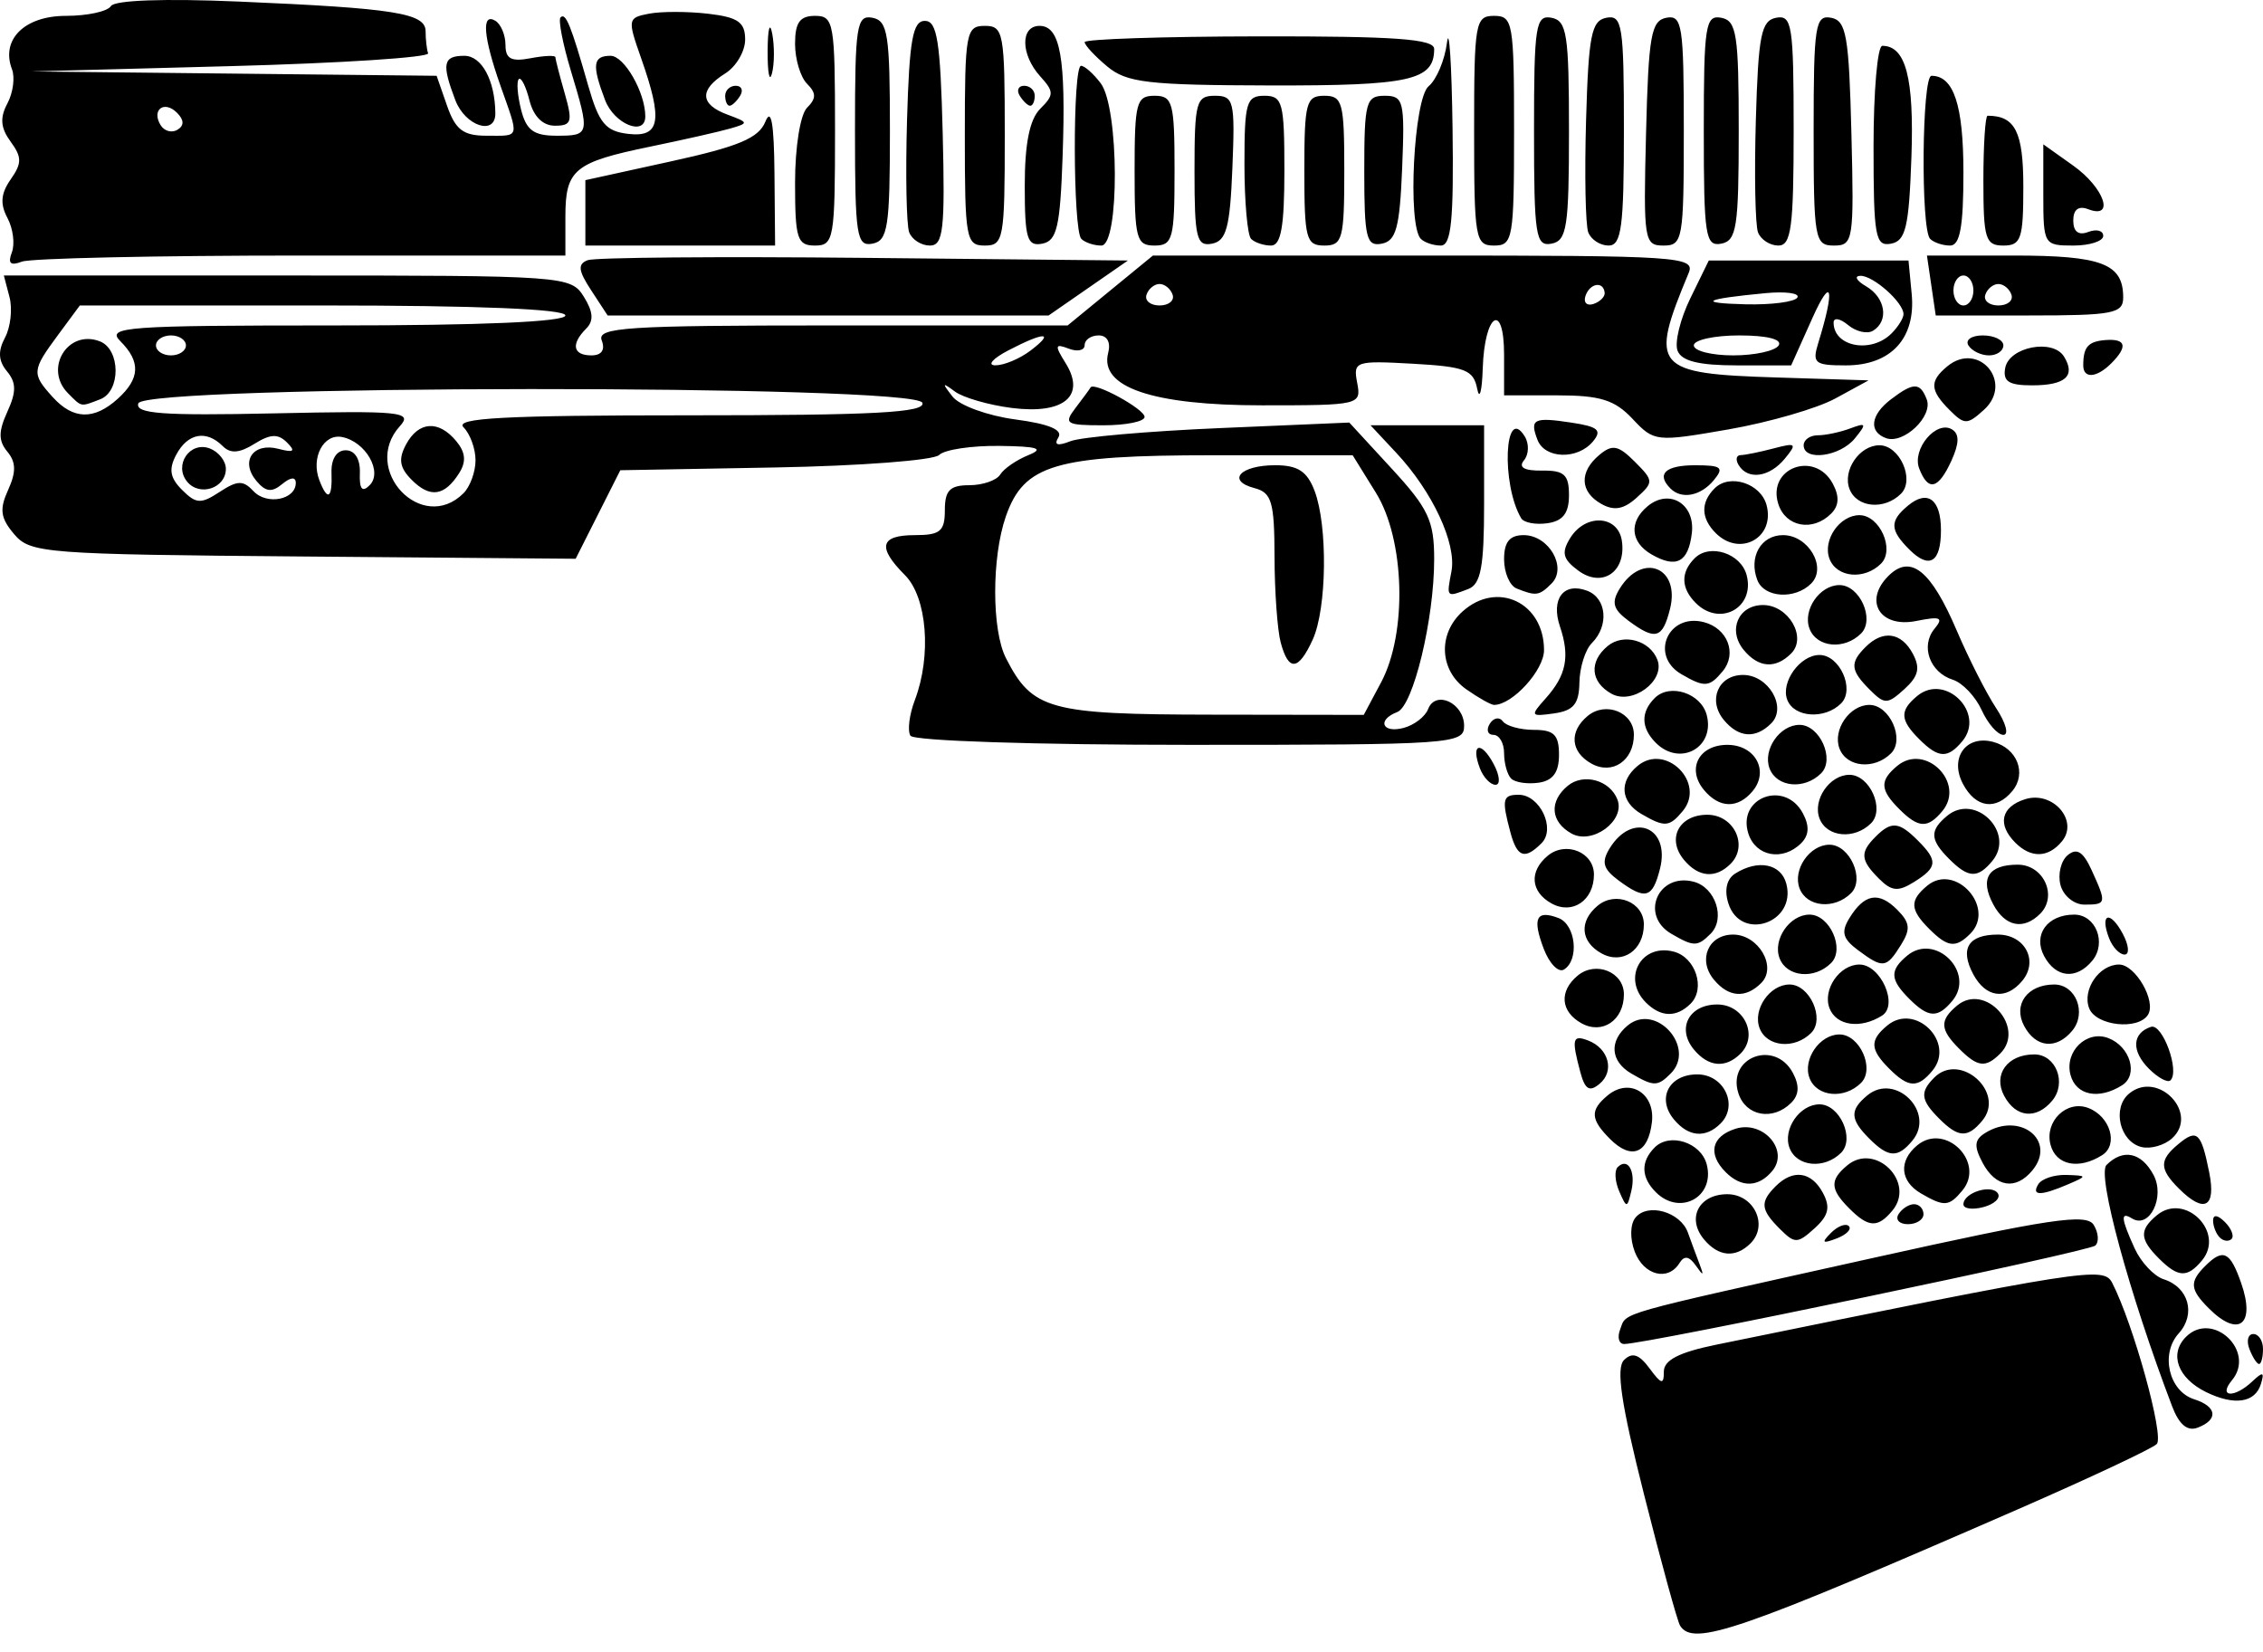 <svg width="100" height="73" viewBox="0 0 100 73"  xmlns="http://www.w3.org/2000/svg">
<path d="M74.241 71.835C74.121 71.641 73.404 69.03 72.647 66.033C71.634 62.019 71.402 60.455 71.766 60.097C72.126 59.742 72.43 59.841 72.892 60.467C73.416 61.178 73.524 61.202 73.524 60.609C73.524 60.101 74.194 59.757 75.841 59.42C92.243 56.068 92.96 55.956 93.337 56.69C94.275 58.517 95.646 63.478 95.305 63.811C95.096 64.015 92.344 65.308 89.189 66.685C76.818 72.083 74.82 72.772 74.241 71.835ZM95.983 62.14C94.083 57.146 92.658 51.905 93.084 51.479C93.817 50.746 94.626 50.917 95.161 51.917C95.684 52.895 94.984 54.319 94.213 53.843C93.693 53.522 93.72 53.83 94.33 55.169C94.61 55.782 95.187 56.395 95.614 56.53C96.716 56.88 97.046 58.069 96.277 58.919C95.453 59.828 95.839 61.477 96.959 61.832C97.967 62.152 98.041 62.731 97.118 63.085C96.659 63.261 96.294 62.956 95.983 62.14ZM97.488 61.516C96.232 60.902 95.84 59.831 96.596 59.075C97.773 57.898 99.695 59.707 98.63 60.99C98.001 61.748 98.733 61.792 99.526 61.045C99.998 60.6 100.071 60.621 99.908 61.155C99.654 61.989 98.736 62.126 97.488 61.516ZM99.399 59.611C99.259 59.247 99.338 58.949 99.573 58.949C99.808 58.949 100 59.247 100 59.611C100 59.975 99.922 60.273 99.827 60.273C99.731 60.273 99.539 59.975 99.399 59.611ZM71.593 58.745C71.893 57.963 71.215 58.155 82.719 55.598C90.586 53.849 92.197 53.608 92.519 54.127C92.73 54.469 92.762 54.88 92.59 55.04C92.305 55.305 72.755 59.39 71.771 59.39C71.537 59.39 71.457 59.1 71.593 58.745ZM97.605 57.814C96.772 56.982 96.743 56.646 97.441 55.948C98.24 55.149 98.547 55.295 99.038 56.705C99.678 58.542 98.919 59.129 97.605 57.814ZM72.237 55.308C72.02 54.736 72.033 54.101 72.267 53.809C72.807 53.137 74.258 53.548 74.587 54.467C74.731 54.869 74.963 55.496 75.102 55.86C75.305 56.388 75.271 56.401 74.936 55.923C74.643 55.505 74.426 55.471 74.215 55.813C73.708 56.632 72.635 56.358 72.237 55.308ZM95.398 55.608C94.547 54.756 94.528 54.35 95.311 53.7C96.553 52.669 98.337 54.453 97.306 55.695C96.656 56.478 96.25 56.459 95.398 55.608ZM75.294 54.762C74.521 53.831 75.071 52.771 76.327 52.771C77.508 52.771 78.157 54.139 77.356 54.94C76.693 55.603 75.937 55.538 75.294 54.762ZM78.651 54.305C77.797 53.452 77.765 53.119 78.466 52.418C79.233 51.651 80.047 51.767 80.554 52.715C80.892 53.347 80.804 53.717 80.181 54.281C79.429 54.961 79.309 54.963 78.651 54.305ZM80.908 54.481C81.207 54.18 81.563 54.044 81.699 54.18C81.835 54.316 81.59 54.563 81.155 54.728C80.526 54.968 80.475 54.917 80.908 54.481ZM98.088 54.683C97.926 54.522 97.794 54.184 97.794 53.933C97.794 53.657 97.999 53.683 98.316 53.999C98.603 54.286 98.735 54.624 98.61 54.749C98.485 54.875 98.25 54.845 98.088 54.683ZM81.719 53.401C80.867 52.55 80.849 52.143 81.631 51.494C82.874 50.462 84.658 52.246 83.627 53.489C82.977 54.272 82.57 54.253 81.719 53.401ZM83.894 53.654C84.044 53.411 84.353 53.212 84.582 53.212C84.81 53.212 84.997 53.411 84.997 53.654C84.997 53.896 84.687 54.095 84.309 54.095C83.93 54.095 83.744 53.896 83.894 53.654ZM86.762 53.218C86.762 52.7 88.019 52.306 88.287 52.74C88.414 52.945 88.122 53.215 87.639 53.342C87.157 53.468 86.762 53.412 86.762 53.218ZM71.552 52.642C71.363 52.207 71.332 51.727 71.484 51.575C71.932 51.127 72.293 51.757 72.087 52.626C71.904 53.397 71.88 53.398 71.552 52.642ZM73.171 52.683C72.513 52.025 72.495 51.328 73.12 50.704C73.787 50.037 75.165 50.485 75.418 51.451C75.795 52.892 74.235 53.747 73.171 52.683ZM84.886 52.736C83.96 52.196 83.89 51.3 84.72 50.611C85.963 49.58 87.747 51.364 86.716 52.606C86.124 53.32 85.914 53.334 84.886 52.736ZM96.281 52.519C95.414 51.652 95.41 51.262 96.26 50.556C97.088 49.868 97.268 50.034 97.624 51.81C97.934 53.36 97.402 53.64 96.281 52.519ZM90.071 52.33C90.221 52.087 90.779 51.903 91.311 51.919C92.243 51.95 92.246 51.964 91.395 52.33C90.181 52.852 89.749 52.852 90.071 52.33ZM76.26 51.8C75.452 50.992 75.626 50.216 76.689 49.879C77.911 49.491 79.077 50.826 78.316 51.742C77.711 52.471 76.953 52.493 76.26 51.8ZM87.614 51.391C87.223 50.659 87.243 50.369 87.709 50.074C89.254 49.096 90.906 50.397 89.804 51.724C89.075 52.602 88.191 52.468 87.614 51.391ZM79.079 50.729C78.764 49.908 79.524 48.8 80.402 48.8C81.297 48.8 81.976 50.32 81.358 50.938C80.621 51.675 79.399 51.563 79.079 50.729ZM90.61 50.581C90.34 49.55 91.327 48.594 92.282 48.961C93.253 49.333 93.62 50.584 92.894 51.044C91.86 51.699 90.848 51.493 90.61 50.581ZM71.148 50.332C70.277 49.461 70.254 49.058 71.041 48.405C72.003 47.606 73.15 48.304 72.996 49.594C72.831 50.98 72.091 51.275 71.148 50.332ZM82.601 50.313C81.75 49.461 81.731 49.054 82.514 48.405C83.757 47.373 85.54 49.157 84.509 50.4C83.859 51.183 83.453 51.164 82.601 50.313ZM94.64 50.688C93.671 50.461 93.317 48.961 94.083 48.325C95.356 47.269 97.203 49.197 95.979 50.304C95.642 50.609 95.04 50.781 94.64 50.688ZM73.97 49.467C73.197 48.536 73.747 47.476 75.003 47.476C76.184 47.476 76.833 48.844 76.032 49.645C75.369 50.308 74.614 50.243 73.97 49.467ZM85.69 49.43C84.872 48.611 84.83 48.26 85.475 47.615C86.621 46.47 88.632 48.272 87.598 49.517C86.948 50.3 86.542 50.282 85.69 49.43ZM76.816 48.303C76.311 46.712 78.43 45.924 79.224 47.408C79.524 47.969 79.502 48.382 79.151 48.732C78.34 49.543 77.139 49.323 76.816 48.303ZM88.563 48.426C88.058 47.483 88.704 46.593 89.892 46.593C90.851 46.593 91.34 47.849 90.687 48.635C89.986 49.48 89.079 49.391 88.563 48.426ZM69.833 47.375C69.439 45.903 69.486 45.713 70.18 45.979C71.092 46.329 71.356 47.336 70.683 47.894C70.237 48.265 70.039 48.145 69.833 47.375ZM79.962 47.641C79.647 46.819 80.407 45.711 81.285 45.711C82.18 45.711 82.859 47.231 82.24 47.849C81.504 48.586 80.282 48.474 79.962 47.641ZM91.492 47.492C91.223 46.462 92.21 45.505 93.165 45.872C94.135 46.245 94.503 47.495 93.776 47.955C92.742 48.61 91.731 48.405 91.492 47.492ZM72.09 47.441C71.163 46.901 71.093 46.005 71.924 45.316C73.169 44.282 74.971 46.294 73.826 47.439C73.247 48.017 73.08 48.017 72.09 47.441ZM83.484 47.224C82.632 46.372 82.614 45.966 83.397 45.316C84.639 44.285 86.423 46.069 85.392 47.311C84.742 48.094 84.335 48.075 83.484 47.224ZM94.958 47.225C94.176 46.443 94.214 45.654 95.047 45.376C95.555 45.207 96.331 47.321 95.913 47.738C95.792 47.86 95.362 47.629 94.958 47.225ZM74.852 46.378C74.08 45.447 74.63 44.387 75.885 44.387C77.067 44.387 77.716 45.755 76.915 46.556C76.252 47.219 75.496 47.154 74.852 46.378ZM86.573 46.341C85.721 45.489 85.703 45.083 86.485 44.433C87.731 43.4 89.533 45.411 88.388 46.556C87.742 47.201 87.391 47.16 86.573 46.341ZM77.755 45.434C77.44 44.613 78.2 43.504 79.078 43.504C79.973 43.504 80.653 45.025 80.034 45.643C79.297 46.38 78.075 46.267 77.755 45.434ZM89.446 45.337C88.941 44.394 89.586 43.504 90.774 43.504C91.733 43.504 92.222 44.76 91.57 45.546C90.868 46.391 89.962 46.302 89.446 45.337ZM69.879 45.214C68.957 44.698 68.888 43.798 69.717 43.11C70.516 42.447 71.759 42.952 71.759 43.939C71.759 45.085 70.805 45.732 69.879 45.214ZM80.844 44.552C80.529 43.73 81.289 42.622 82.167 42.622C83.107 42.622 83.901 44.413 83.167 44.878C82.215 45.481 81.143 45.33 80.844 44.552ZM92.317 44.552C92.002 43.73 92.762 42.622 93.64 42.622C94.359 42.622 95.291 44.236 94.92 44.837C94.487 45.537 92.617 45.332 92.317 44.552ZM72.73 44.299C71.665 43.234 72.52 41.675 73.962 42.052C74.928 42.304 75.376 43.682 74.708 44.35C74.084 44.974 73.387 44.956 72.73 44.299ZM84.367 44.135C83.515 43.283 83.496 42.877 84.279 42.227C85.522 41.196 87.305 42.98 86.274 44.222C85.625 45.005 85.218 44.986 84.367 44.135ZM75.735 43.289C75.01 42.416 75.486 41.298 76.583 41.298C77.708 41.298 78.539 42.726 77.828 43.437C77.136 44.129 76.388 44.076 75.735 43.289ZM87.198 43.054C86.591 41.919 86.975 41.298 88.285 41.298C89.48 41.298 90.094 42.459 89.363 43.34C88.644 44.206 87.752 44.088 87.198 43.054ZM68.216 41.925C67.701 40.573 67.886 40.19 68.871 40.568C69.632 40.86 69.796 42.42 69.11 42.843C68.867 42.993 68.465 42.58 68.216 41.925ZM78.638 42.345C78.323 41.524 79.083 40.416 79.961 40.416C80.856 40.416 81.535 41.936 80.916 42.554C80.18 43.291 78.958 43.179 78.638 42.345ZM90.328 42.248C89.824 41.305 90.469 40.416 91.657 40.416C92.616 40.416 93.105 41.671 92.452 42.457C91.751 43.302 90.844 43.213 90.328 42.248ZM70.761 42.125C69.839 41.609 69.77 40.709 70.6 40.021C71.398 39.358 72.641 39.863 72.641 40.85C72.641 41.996 71.687 42.643 70.761 42.125ZM82.103 41.986C81.43 41.486 81.347 41.184 81.719 40.578C82.383 39.494 83.016 39.38 83.833 40.197C84.406 40.771 84.437 41.059 83.998 41.761C83.355 42.791 83.21 42.808 82.103 41.986ZM93.197 41.456C92.777 40.36 93.24 40.21 93.802 41.26C94.073 41.767 94.11 42.181 93.885 42.181C93.66 42.181 93.35 41.854 93.197 41.456ZM73.855 41.263C72.452 40.446 73.267 38.55 74.844 38.963C75.81 39.216 76.258 40.594 75.591 41.261C75.012 41.84 74.845 41.84 73.855 41.263ZM85.249 41.046C84.397 40.194 84.379 39.788 85.162 39.138C86.407 38.105 88.209 40.116 87.064 41.261C86.419 41.906 86.068 41.865 85.249 41.046ZM76.375 39.919C76.188 39.331 76.3 38.84 76.676 38.602C77.686 37.962 78.705 38.166 78.937 39.054C79.39 40.788 76.915 41.623 76.375 39.919ZM88.081 39.965C87.474 38.831 87.858 38.209 89.163 38.209C90.306 38.209 90.938 39.593 90.153 40.378C89.419 41.112 88.608 40.95 88.081 39.965ZM68.555 39.919C67.633 39.403 67.564 38.503 68.393 37.814C69.192 37.152 70.435 37.657 70.435 38.644C70.435 39.79 69.481 40.437 68.555 39.919ZM79.521 39.256C79.206 38.435 79.965 37.327 80.843 37.327C81.738 37.327 82.418 38.847 81.799 39.465C81.063 40.202 79.84 40.09 79.521 39.256ZM91.051 39.108C90.926 38.632 91.071 38.037 91.371 37.788C91.772 37.455 92.055 37.633 92.429 38.454C93.097 39.919 93.085 39.974 92.109 39.974C91.651 39.974 91.176 39.584 91.051 39.108ZM71.512 38.897C70.84 38.397 70.757 38.095 71.128 37.489C72.128 35.858 73.818 36.536 73.355 38.383C73.024 39.7 72.711 39.787 71.512 38.897ZM83.033 38.83C82.21 38.008 82.183 37.67 82.879 36.974C83.577 36.276 83.912 36.305 84.745 37.138C85.645 38.038 85.619 38.325 84.577 38.976C83.877 39.413 83.589 39.386 83.033 38.83ZM74.411 37.994C73.638 37.063 74.189 36.003 75.444 36.003C76.625 36.003 77.274 37.371 76.473 38.172C75.811 38.835 75.055 38.77 74.411 37.994ZM86.132 37.957C85.28 37.105 85.261 36.699 86.044 36.049C87.287 35.018 89.071 36.802 88.039 38.044C87.39 38.827 86.983 38.809 86.132 37.957ZM66.742 36.775C66.352 35.319 66.396 35.12 67.11 35.12C68.048 35.12 68.757 36.622 68.12 37.259C67.374 38.005 67.04 37.888 66.742 36.775ZM77.257 36.83C76.752 35.239 78.871 34.451 79.665 35.935C79.966 36.496 79.943 36.909 79.593 37.259C78.781 38.07 77.581 37.85 77.257 36.83ZM89.056 37.238C88.249 36.431 88.422 35.654 89.486 35.317C90.708 34.929 91.874 36.264 91.113 37.18C90.508 37.91 89.749 37.931 89.056 37.238ZM69.442 36.832C68.516 36.314 68.445 35.415 69.276 34.725C69.972 34.148 71.144 34.472 71.474 35.334C71.831 36.264 70.362 37.347 69.442 36.832ZM80.403 36.168C80.088 35.346 80.848 34.238 81.726 34.238C82.621 34.238 83.3 35.758 82.682 36.377C81.945 37.113 80.723 37.001 80.403 36.168ZM72.531 35.968C71.605 35.428 71.535 34.532 72.365 33.843C73.607 32.812 75.391 34.596 74.36 35.838C73.768 36.551 73.559 36.566 72.531 35.968ZM83.925 35.751C83.074 34.899 83.055 34.493 83.838 33.843C85.08 32.812 86.864 34.596 85.833 35.838C85.183 36.621 84.777 36.602 83.925 35.751ZM75.294 34.905C74.52 33.973 75.072 32.914 76.331 32.914C77.56 32.914 78.189 34.063 77.449 34.956C76.794 35.744 75.974 35.725 75.294 34.905ZM86.747 34.651C86.132 33.502 86.865 32.467 88.071 32.782C89.137 33.061 89.572 34.172 88.922 34.956C88.199 35.827 87.309 35.702 86.747 34.651ZM65.397 33.954C64.977 32.858 65.44 32.709 66.002 33.759C66.273 34.265 66.31 34.679 66.085 34.679C65.86 34.679 65.55 34.353 65.397 33.954ZM66.776 34.404C66.604 34.231 66.464 33.727 66.464 33.282C66.464 32.837 66.253 32.473 65.996 32.473C65.739 32.473 65.665 32.253 65.831 31.984C65.997 31.716 66.257 31.666 66.408 31.874C66.56 32.082 67.181 32.252 67.787 32.252C68.67 32.252 68.891 32.473 68.891 33.355C68.891 34.13 68.622 34.497 67.99 34.587C67.495 34.658 66.948 34.576 66.776 34.404ZM78.197 33.961C77.882 33.14 78.641 32.031 79.519 32.031C80.414 32.031 81.094 33.552 80.475 34.17C79.739 34.907 78.517 34.795 78.197 33.961ZM70.32 33.741C69.398 33.225 69.329 32.325 70.158 31.637C70.957 30.974 72.2 31.479 72.2 32.466C72.2 33.612 71.246 34.259 70.32 33.741ZM81.286 33.079C80.971 32.258 81.73 31.149 82.608 31.149C83.503 31.149 84.183 32.669 83.564 33.288C82.828 34.024 81.605 33.912 81.286 33.079ZM73.171 32.826C72.513 32.168 72.495 31.471 73.12 30.847C73.787 30.18 75.165 30.628 75.418 31.594C75.795 33.035 74.235 33.89 73.171 32.826ZM84.808 32.662C83.956 31.81 83.938 31.404 84.72 30.754C85.963 29.723 87.747 31.507 86.716 32.749C86.066 33.532 85.659 33.513 84.808 32.662ZM40.231 32.51C40.093 32.287 40.181 31.579 40.426 30.937C41.172 28.974 40.967 26.392 39.987 25.412C38.754 24.178 38.886 23.647 40.429 23.647C41.547 23.647 41.752 23.476 41.752 22.544C41.752 21.669 41.975 21.441 42.83 21.441C43.422 21.441 44.038 21.229 44.199 20.969C44.359 20.709 44.917 20.325 45.438 20.114C46.165 19.821 45.867 19.725 44.157 19.704C42.932 19.689 41.736 19.869 41.5 20.105C41.264 20.341 37.997 20.59 34.241 20.657L27.411 20.779L26.425 22.735L25.438 24.691L13.407 24.591C1.966 24.496 1.34 24.448 0.625 23.604C0.02 22.891 -0.032 22.508 0.358 21.651C0.719 20.86 0.71 20.423 0.325 19.959C-0.073 19.479 -0.073 19.068 0.325 18.194C0.727 17.313 0.723 16.908 0.308 16.408C-0.073 15.949 -0.098 15.516 0.22 14.921C0.467 14.46 0.557 13.653 0.42 13.128L0.17 12.174H12.692C24.968 12.174 25.225 12.193 25.797 13.109C26.215 13.779 26.246 14.178 25.903 14.521C25.217 15.207 25.315 15.704 26.135 15.704C26.584 15.704 26.751 15.462 26.59 15.043C26.368 14.466 27.675 14.381 36.757 14.381H47.178L49.062 12.836L50.947 11.292H62.945C74.199 11.292 74.922 11.34 74.62 12.064C72.869 16.262 73.08 16.511 78.529 16.681L82.57 16.808L81.103 17.608C80.295 18.049 78.167 18.664 76.374 18.976C73.172 19.533 73.094 19.524 72.138 18.506C71.352 17.67 70.71 17.47 68.814 17.47H66.464V15.678C66.464 13.295 65.6 13.848 65.521 16.282C65.488 17.299 65.377 17.702 65.275 17.177C65.112 16.345 64.745 16.202 62.435 16.073C59.889 15.931 59.79 15.965 59.973 16.918C60.16 17.894 60.088 17.911 55.77 17.911C50.926 17.911 48.573 17.11 48.969 15.596C49.091 15.129 48.925 14.822 48.551 14.822C48.209 14.822 47.93 15.014 47.93 15.249C47.93 15.485 47.613 15.555 47.225 15.406C46.614 15.172 46.596 15.258 47.088 16.046C47.995 17.498 47.011 18.319 44.714 18.028C43.692 17.898 42.558 17.57 42.194 17.3C41.631 16.881 41.616 16.915 42.091 17.524C42.399 17.919 43.645 18.372 44.864 18.534C46.346 18.731 46.977 18.993 46.77 19.327C46.559 19.669 46.728 19.721 47.306 19.495C47.771 19.313 50.732 19.053 53.887 18.918L59.624 18.672L61.499 20.709C63.119 22.468 63.375 23.012 63.375 24.707C63.375 27.363 62.45 31.193 61.744 31.464C60.836 31.812 61.074 32.415 62.02 32.167C62.489 32.045 62.978 31.669 63.107 31.334C63.436 30.476 64.698 31.067 64.698 32.079C64.698 32.878 64.176 32.914 52.59 32.914C45.733 32.914 40.372 32.739 40.231 32.51ZM61.028 30.156C62.195 27.969 62.082 23.841 60.799 21.772L59.773 20.117H53.609C46.63 20.117 45.247 20.525 44.448 22.817C43.818 24.623 43.82 27.847 44.452 29.082C45.621 31.369 46.354 31.57 53.545 31.58L60.263 31.59L61.028 30.156ZM56.593 28.391C56.446 27.845 56.324 26.139 56.32 24.599C56.315 22.179 56.196 21.769 55.437 21.57C54.183 21.242 54.801 20.558 56.351 20.558C57.35 20.558 57.762 20.826 58.09 21.69C58.678 23.236 58.633 26.891 58.009 28.26C57.377 29.647 56.94 29.687 56.593 28.391ZM11.203 21.705C11.791 22.334 13.07 22.084 13.07 21.34C13.07 21.062 12.841 21.082 12.467 21.392C12.009 21.773 11.734 21.737 11.325 21.245C10.607 20.379 11.185 19.542 12.301 19.833C12.985 20.012 13.075 19.946 12.681 19.552C12.288 19.158 11.947 19.173 11.242 19.613C10.579 20.027 10.183 20.055 9.841 19.712C9.117 18.988 8.299 19.138 7.791 20.087C7.446 20.732 7.507 21.11 8.046 21.649C8.666 22.269 8.878 22.281 9.705 21.738C10.495 21.221 10.746 21.215 11.203 21.705ZM8.274 21.29C7.662 20.553 8.393 19.48 9.275 19.818C9.663 19.968 9.981 20.372 9.981 20.718C9.981 21.571 8.828 21.957 8.274 21.29ZM20.483 21.794C20.775 21.503 21.013 20.848 21.013 20.338C21.013 19.828 20.775 19.173 20.483 18.882C20.072 18.47 22.286 18.352 30.449 18.352C38.648 18.352 40.903 18.232 40.76 17.8C40.484 16.975 6.387 16.998 6.112 17.824C5.959 18.283 7.174 18.373 12.113 18.266C17.732 18.144 18.247 18.196 17.673 18.828C15.929 20.752 18.652 23.625 20.483 21.794ZM18.197 21.209C17.657 20.669 17.595 20.291 17.94 19.645C18.494 18.612 19.38 18.551 20.161 19.492C20.571 19.986 20.61 20.399 20.294 20.9C19.647 21.926 19.007 22.02 18.197 21.209ZM14.649 20.889C14.628 20.285 14.874 19.897 15.276 19.897C15.682 19.897 15.924 20.286 15.902 20.904C15.876 21.614 16.003 21.773 16.333 21.443C16.923 20.853 16.162 19.518 15.117 19.312C14.296 19.151 13.73 20.224 14.112 21.22C14.476 22.169 14.69 22.037 14.649 20.889ZM5.203 17.622C6.192 16.726 6.225 15.983 5.316 15.074C4.686 14.444 5.548 14.381 14.804 14.381C21.297 14.381 24.984 14.221 24.984 13.939C24.984 13.657 21.114 13.498 14.256 13.498H3.528L2.563 14.804C1.405 16.37 1.392 16.512 2.327 17.545C3.234 18.547 4.154 18.571 5.203 17.622ZM3.009 17.381C1.923 16.295 2.992 14.538 4.409 15.082C5.33 15.435 5.344 17.292 4.429 17.643C3.541 17.984 3.628 18 3.009 17.381ZM45.529 15.498C46.644 14.655 46.161 14.647 44.561 15.481C43.866 15.844 43.606 16.142 43.985 16.143C44.363 16.145 45.058 15.854 45.529 15.498ZM8.216 15.263C8.216 15.021 7.918 14.822 7.554 14.822C7.19 14.822 6.892 15.021 6.892 15.263C6.892 15.506 7.19 15.704 7.554 15.704C7.918 15.704 8.216 15.506 8.216 15.263ZM51.817 13.024C51.73 12.763 51.47 12.549 51.24 12.549C51.009 12.549 50.749 12.763 50.663 13.024C50.575 13.285 50.835 13.498 51.24 13.498C51.644 13.498 51.904 13.285 51.817 13.024ZM70.909 12.935C70.855 12.408 70.249 12.51 70.06 13.079C69.963 13.37 70.122 13.529 70.413 13.432C70.704 13.335 70.927 13.111 70.909 12.935ZM76.176 31.816C75.451 30.942 75.927 29.825 77.025 29.825C78.149 29.825 78.98 31.253 78.269 31.964C77.577 32.656 76.829 32.603 76.176 31.816ZM87.568 31.378C87.294 30.776 86.721 30.173 86.294 30.037C85.274 29.714 84.854 28.544 85.484 27.784C85.897 27.286 85.753 27.225 84.673 27.441C83.079 27.76 82.338 26.559 83.445 25.452C84.425 24.471 85.327 25.192 86.471 27.873C86.995 29.101 87.776 30.638 88.206 31.289C88.636 31.94 88.781 32.473 88.528 32.473C88.274 32.473 87.842 31.98 87.568 31.378ZM68.3 30.863C69.216 29.84 69.381 29.009 68.933 27.685C68.52 26.463 69.098 25.707 70.141 26.107C71 26.437 71.107 27.653 70.344 28.415C70.052 28.708 69.804 29.492 69.793 30.158C69.777 31.108 69.535 31.403 68.671 31.525C67.627 31.672 67.608 31.637 68.3 30.863ZM78.977 30.923C78.678 30.145 79.543 28.943 80.402 28.943C81.297 28.943 81.976 30.463 81.358 31.081C80.637 31.802 79.279 31.712 78.977 30.923ZM64.797 30.462C63.607 29.629 63.526 28.018 64.623 27.025C66.153 25.641 68.229 26.622 68.229 28.728C68.229 29.617 66.832 31.149 66.022 31.149C65.888 31.149 65.336 30.84 64.797 30.462ZM71.207 30.654C70.281 30.136 70.21 29.237 71.041 28.548C71.737 27.97 72.909 28.295 73.239 29.156C73.596 30.086 72.127 31.17 71.207 30.654ZM82.622 30.476C81.769 29.623 81.736 29.291 82.438 28.59C83.204 27.823 84.018 27.939 84.526 28.887C84.864 29.519 84.776 29.888 84.153 30.452C83.401 31.133 83.281 31.135 82.622 30.476ZM74.296 29.79C72.887 28.969 73.71 27.078 75.296 27.493C76.343 27.767 76.77 28.883 76.125 29.66C75.533 30.374 75.324 30.388 74.296 29.79ZM77.059 28.728C76.333 27.854 76.809 26.736 77.907 26.736C79.032 26.736 79.862 28.164 79.151 28.875C78.46 29.567 77.712 29.514 77.059 28.728ZM79.962 27.784C79.647 26.962 80.407 25.854 81.285 25.854C82.18 25.854 82.859 27.374 82.24 27.992C81.504 28.729 80.282 28.617 79.962 27.784ZM71.953 27.424C71.281 26.924 71.198 26.622 71.57 26.016C72.569 24.385 74.259 25.063 73.796 26.91C73.465 28.227 73.152 28.314 71.953 27.424ZM74.936 26.648C74.278 25.991 74.26 25.294 74.885 24.669C75.552 24.002 76.93 24.45 77.183 25.416C77.56 26.857 76 27.712 74.936 26.648ZM64.138 25.248C64.373 24.022 63.302 21.722 61.697 20.007L60.562 18.793H63.072H65.581V22.276C65.581 25.045 65.438 25.814 64.883 26.027C63.907 26.402 63.916 26.411 64.138 25.248ZM67.015 26.003C66.712 25.88 66.464 25.3 66.464 24.714C66.464 23.948 66.708 23.647 67.331 23.647C68.444 23.647 69.268 25.079 68.561 25.786C68.017 26.33 67.875 26.35 67.015 26.003ZM77.655 25.633C77.263 24.612 77.814 23.647 78.79 23.647C79.914 23.647 80.745 25.075 80.034 25.786C79.315 26.505 77.956 26.418 77.655 25.633ZM69.737 25.21C69.06 24.708 68.989 24.422 69.38 23.784C70.057 22.679 71.505 22.757 71.67 23.907C71.865 25.275 70.796 25.997 69.737 25.21ZM80.844 24.695C80.529 23.873 81.289 22.765 82.167 22.765C83.062 22.765 83.741 24.285 83.123 24.904C82.386 25.64 81.164 25.528 80.844 24.695ZM72.972 24.494C72.046 23.955 71.976 23.059 72.806 22.37C73.768 21.571 74.915 22.269 74.761 23.559C74.607 24.852 74.07 25.132 72.972 24.494ZM84.371 24.282C83.506 23.417 83.495 23.021 84.316 22.34C85.179 21.623 85.769 22.064 85.769 23.427C85.769 24.855 85.257 25.168 84.371 24.282ZM75.819 23.559C75.161 22.902 75.143 22.205 75.767 21.58C76.435 20.913 77.813 21.361 78.065 22.327C78.442 23.768 76.883 24.623 75.819 23.559ZM67.219 22.9C66.329 21.393 66.483 17.838 67.376 19.283C67.575 19.604 67.561 20.079 67.346 20.338C67.084 20.654 67.349 20.805 68.143 20.795C69.121 20.782 69.332 20.975 69.332 21.882C69.332 22.676 69.065 23.023 68.381 23.121C67.857 23.196 67.335 23.096 67.219 22.9ZM78.581 22.268C78.076 20.677 80.195 19.89 80.989 21.373C81.289 21.934 81.267 22.347 80.916 22.697C80.105 23.508 78.904 23.288 78.581 22.268ZM70.766 22.27C69.81 21.736 69.775 20.848 70.68 20.097C71.251 19.623 71.511 19.674 72.24 20.402C73.077 21.24 73.081 21.306 72.326 21.989C71.754 22.507 71.326 22.584 70.766 22.27ZM81.727 21.606C81.412 20.785 82.172 19.676 83.05 19.676C83.945 19.676 84.624 21.196 84.005 21.815C83.269 22.551 82.047 22.439 81.727 21.606ZM73.818 21.588C73.178 20.948 73.589 20.559 74.902 20.559C76.076 20.559 76.198 20.656 75.73 21.221C75.151 21.919 74.31 22.08 73.818 21.588ZM84.807 20.701C84.478 19.843 85.57 18.55 86.262 18.978C86.588 19.179 86.579 19.594 86.233 20.354C85.654 21.625 85.204 21.734 84.807 20.701ZM76.833 20.558C76.683 20.316 76.721 20.115 76.918 20.111C77.114 20.108 77.771 19.974 78.378 19.814C79.368 19.553 79.419 19.598 78.875 20.261C78.197 21.088 77.246 21.227 76.833 20.558ZM67.94 19.436C67.586 18.514 67.772 18.421 69.453 18.677C70.623 18.855 70.802 19.013 70.392 19.507C69.714 20.324 68.264 20.283 67.94 19.436ZM79.702 19.676C79.702 19.433 79.983 19.235 80.327 19.235C80.672 19.235 81.317 19.098 81.762 18.931C82.473 18.665 82.497 18.717 81.964 19.373C81.308 20.179 79.702 20.394 79.702 19.676ZM83.342 19.361C82.562 19.078 82.658 18.329 83.563 17.643C84.558 16.887 84.849 16.889 85.141 17.649C85.427 18.396 84.118 19.642 83.342 19.361ZM47.531 18.021C47.856 17.596 48.152 17.192 48.19 17.122C48.334 16.851 50.578 18.073 50.578 18.423C50.578 18.627 49.759 18.793 48.759 18.793C47.095 18.793 46.99 18.727 47.531 18.021ZM86.153 18.121C85.28 17.248 85.257 16.845 86.044 16.192C87.429 15.043 89.002 16.903 87.667 18.111C86.93 18.778 86.811 18.779 86.153 18.121ZM88.609 16.256C88.787 15.326 90.711 14.955 91.206 15.755C91.735 16.611 91.272 17.028 89.792 17.028C88.764 17.028 88.496 16.853 88.609 16.256ZM92.057 16.146C92.057 15.328 92.274 15.084 93.05 15.026C93.952 14.96 94.035 15.315 93.293 16.058C92.648 16.702 92.057 16.744 92.057 16.146ZM74.129 15.496C73.993 15.139 74.247 14.097 74.695 13.18L75.51 11.512H79.922H84.335L84.476 12.988C84.664 14.949 83.562 16.146 81.567 16.146C80.186 16.146 80.07 16.051 80.348 15.153C81.094 12.746 80.95 12.131 80.09 14.05L79.15 16.146H76.764C75.071 16.146 74.306 15.957 74.129 15.496ZM78.598 15.263C78.765 14.994 78.088 14.822 76.859 14.822C75.753 14.822 74.848 15.021 74.848 15.263C74.848 15.506 75.63 15.704 76.587 15.704C77.543 15.704 78.448 15.506 78.598 15.263ZM83.585 14.734C83.876 14.443 84.114 14.059 84.114 13.883C84.114 13.365 82.774 12.173 82.207 12.188C81.921 12.195 82.035 12.404 82.46 12.651C83.318 13.151 83.48 14.175 82.771 14.613C82.518 14.77 82.021 14.658 81.668 14.365C81.315 14.071 81.025 14.021 81.025 14.253C81.025 15.326 82.681 15.637 83.585 14.734ZM79.424 13.149C79.543 12.957 78.909 12.869 78.016 12.954C75.287 13.213 74.965 13.393 77.138 13.447C78.277 13.475 79.305 13.341 79.424 13.149ZM86.983 15.263C86.833 15.021 87.119 14.822 87.618 14.822C88.118 14.822 88.527 15.021 88.527 15.263C88.527 15.506 88.241 15.704 87.891 15.704C87.541 15.704 87.133 15.506 86.983 15.263ZM26.123 12.828C25.551 11.955 25.518 11.67 25.969 11.497C26.284 11.376 31.785 11.33 38.192 11.395L49.842 11.512L48.09 12.726L46.338 13.94H36.595H26.851L26.123 12.828ZM85.344 12.616L85.15 11.292H88.956C92.884 11.292 93.822 11.649 93.822 13.145C93.822 13.854 93.375 13.94 89.68 13.94H85.538L85.344 12.616ZM87.203 12.836C87.203 12.472 87.005 12.174 86.762 12.174C86.519 12.174 86.321 12.472 86.321 12.836C86.321 13.2 86.519 13.498 86.762 13.498C87.005 13.498 87.203 13.2 87.203 12.836ZM88.884 13.024C88.797 12.763 88.537 12.55 88.306 12.55C88.076 12.55 87.816 12.763 87.729 13.024C87.642 13.285 87.902 13.498 88.306 13.498C88.711 13.498 88.971 13.285 88.884 13.024ZM0.523 11.155C0.666 10.783 0.578 10.096 0.328 9.629C-0.002 9.013 0.037 8.548 0.471 7.929C0.973 7.212 0.972 6.946 0.467 6.255C0.027 5.653 -0.011 5.204 0.324 4.577C0.576 4.107 0.669 3.425 0.53 3.062C0.026 1.75 1.083 0.701 2.91 0.701C3.858 0.701 4.754 0.507 4.901 0.27C5.063 0.006 7.261 -0.072 10.553 0.069C17.445 0.364 18.807 0.581 18.807 1.383C18.807 1.736 18.856 2.174 18.917 2.356C18.978 2.538 15.056 2.793 10.202 2.922L1.376 3.157L10.335 3.253L19.294 3.349L19.755 4.673C20.125 5.734 20.471 5.997 21.497 5.997C22.998 5.997 22.952 6.16 22.116 3.79C21.35 1.618 21.266 0.533 21.895 0.922C22.138 1.072 22.337 1.553 22.337 1.99C22.337 2.6 22.593 2.736 23.44 2.574C24.047 2.458 24.543 2.438 24.543 2.528C24.543 2.619 24.728 3.337 24.954 4.124C25.314 5.382 25.262 5.555 24.521 5.555C23.985 5.555 23.575 5.145 23.395 4.432C23.24 3.814 23.028 3.393 22.924 3.497C22.82 3.601 22.866 4.206 23.025 4.841C23.254 5.754 23.583 5.997 24.591 5.997C26.067 5.997 26.077 5.952 25.221 3.109C24.866 1.929 24.663 0.876 24.77 0.769C24.998 0.541 25.226 1.103 25.994 3.79C26.469 5.448 26.76 5.799 27.759 5.916C29.175 6.081 29.303 5.328 28.329 2.567C27.724 0.851 27.736 0.784 28.681 0.604C29.22 0.501 30.395 0.502 31.294 0.607C32.612 0.761 32.927 0.981 32.927 1.747C32.927 2.269 32.53 2.944 32.045 3.247C30.89 3.968 30.927 4.614 32.148 5.066C33.09 5.415 33.095 5.441 32.258 5.682C31.777 5.821 30.191 6.179 28.735 6.479C25.37 7.173 24.984 7.492 24.984 9.581V11.292H13.327C6.915 11.292 1.353 11.413 0.966 11.562C0.462 11.755 0.337 11.64 0.523 11.155ZM7.821 4.983C7.254 4.417 6.68 4.855 7.099 5.533C7.262 5.796 7.597 5.886 7.844 5.733C8.145 5.547 8.138 5.3 7.821 4.983ZM25.867 9.406V7.961L29.658 7.129C32.642 6.475 33.528 6.102 33.822 5.375C34.078 4.74 34.204 5.451 34.223 7.651L34.251 10.851H30.059H25.867L25.867 9.406ZM35.133 8.071C35.133 6.497 35.363 5.061 35.663 4.761C36.075 4.349 36.075 4.114 35.663 3.702C35.372 3.411 35.133 2.616 35.133 1.937C35.133 0.996 35.344 0.701 36.016 0.701C36.847 0.701 36.899 0.996 36.899 5.776C36.899 10.556 36.847 10.851 36.016 10.851C35.227 10.851 35.133 10.556 35.133 8.071ZM37.781 5.776C37.781 1.119 37.853 0.651 38.553 0.785C39.233 0.916 39.325 1.516 39.325 5.776C39.325 10.036 39.233 10.636 38.553 10.767C37.854 10.901 37.781 10.433 37.781 5.776ZM40.177 10.268C40.054 9.947 40.011 7.713 40.081 5.303C40.184 1.76 40.335 0.922 40.87 0.922C41.412 0.922 41.554 1.823 41.657 5.886C41.764 10.148 41.684 10.851 41.091 10.851C40.712 10.851 40.3 10.588 40.177 10.268ZM42.635 5.997C42.635 1.437 42.688 1.143 43.518 1.143C44.347 1.143 44.4 1.437 44.4 5.997C44.4 10.556 44.347 10.851 43.518 10.851C42.688 10.851 42.635 10.556 42.635 5.997ZM45.283 8.204C45.283 6.345 45.497 5.278 45.965 4.809C46.582 4.193 46.582 4.053 45.965 3.372C45.099 2.414 45.082 1.143 45.936 1.143C46.855 1.143 47.107 2.557 46.957 6.874C46.848 10.03 46.705 10.643 46.055 10.768C45.387 10.895 45.283 10.548 45.283 8.204ZM47.783 10.556C47.407 10.18 47.395 2.908 47.771 2.908C47.927 2.908 48.318 3.255 48.64 3.68C49.456 4.755 49.478 10.851 48.666 10.851C48.342 10.851 47.945 10.718 47.783 10.556ZM50.137 7.541C50.137 4.526 50.215 4.232 51.019 4.232C51.823 4.232 51.902 4.526 51.902 7.541C51.902 10.556 51.823 10.851 51.019 10.851C50.215 10.851 50.137 10.556 50.137 7.541ZM52.784 7.573C52.784 4.502 52.857 4.232 53.686 4.232C54.523 4.232 54.579 4.461 54.458 7.426C54.352 10.056 54.192 10.647 53.556 10.768C52.876 10.898 52.784 10.518 52.784 7.573ZM55.285 10.556C55.123 10.395 54.991 8.905 54.991 7.247C54.991 4.526 55.077 4.232 55.873 4.232C56.677 4.232 56.756 4.526 56.756 7.541C56.756 10.005 56.605 10.851 56.167 10.851C55.844 10.851 55.447 10.718 55.285 10.556ZM57.638 7.541C57.638 4.526 57.717 4.232 58.521 4.232C59.325 4.232 59.403 4.526 59.403 7.541C59.403 10.556 59.325 10.851 58.521 10.851C57.717 10.851 57.638 10.556 57.638 7.541ZM60.286 7.573C60.286 4.502 60.359 4.232 61.188 4.232C62.025 4.232 62.08 4.461 61.96 7.426C61.853 10.056 61.694 10.647 61.058 10.768C60.378 10.898 60.286 10.518 60.286 7.573ZM62.786 10.556C62.187 9.957 62.471 4.357 63.129 3.811C63.479 3.521 63.844 2.653 63.941 1.882C64.037 1.111 64.148 2.814 64.187 5.666C64.242 9.728 64.13 10.851 63.669 10.851C63.345 10.851 62.948 10.718 62.786 10.556ZM65.14 5.776C65.14 0.996 65.191 0.701 66.022 0.701C66.854 0.701 66.905 0.996 66.905 5.776C66.905 10.556 66.854 10.851 66.022 10.851C65.191 10.851 65.14 10.556 65.14 5.776ZM67.787 5.776C67.787 1.119 67.86 0.651 68.56 0.785C69.239 0.916 69.332 1.516 69.332 5.776C69.332 10.037 69.239 10.636 68.56 10.767C67.86 10.901 67.787 10.433 67.787 5.776ZM70.184 10.268C70.061 9.947 70.017 7.715 70.087 5.308C70.196 1.551 70.324 0.911 70.987 0.784C71.686 0.651 71.759 1.118 71.759 5.744C71.759 10.036 71.651 10.851 71.083 10.851C70.711 10.851 70.307 10.588 70.184 10.268ZM72.737 5.892C72.846 1.578 72.962 0.913 73.634 0.785C74.334 0.651 74.406 1.118 74.406 5.744C74.406 10.584 74.359 10.851 73.509 10.851C72.653 10.851 72.618 10.624 72.737 5.892ZM75.289 5.776C75.289 1.119 75.361 0.651 76.061 0.785C76.741 0.916 76.833 1.516 76.833 5.776C76.833 10.037 76.741 10.636 76.061 10.767C75.361 10.901 75.289 10.433 75.289 5.776ZM77.685 10.268C77.562 9.947 77.519 7.715 77.589 5.308C77.698 1.551 77.825 0.911 78.488 0.784C79.188 0.651 79.26 1.118 79.26 5.744C79.26 10.036 79.153 10.851 78.585 10.851C78.213 10.851 77.808 10.588 77.685 10.268ZM80.143 5.744C80.143 1.118 80.216 0.651 80.915 0.785C81.587 0.913 81.704 1.578 81.812 5.892C81.931 10.624 81.896 10.851 81.04 10.851C80.19 10.851 80.143 10.584 80.143 5.744ZM82.79 6.47C82.79 4.025 82.965 2.025 83.178 2.025C84.215 2.025 84.586 3.445 84.464 6.942C84.356 10.033 84.212 10.644 83.563 10.768C82.869 10.9 82.79 10.466 82.79 6.47ZM85.291 10.556C84.87 10.136 84.926 3.349 85.35 3.349C86.334 3.349 86.762 4.647 86.762 7.629C86.762 10.02 86.61 10.851 86.174 10.851C85.85 10.851 85.453 10.718 85.291 10.556ZM87.644 7.982C87.644 6.405 87.728 5.114 87.829 5.114C89.05 5.114 89.409 5.828 89.409 8.25C89.409 10.556 89.31 10.851 88.527 10.851C87.735 10.851 87.644 10.556 87.644 7.982ZM90.292 8.614V6.378L91.616 7.32C92.987 8.296 93.47 9.703 92.278 9.245C91.848 9.08 91.616 9.256 91.616 9.747C91.616 10.238 91.848 10.415 92.278 10.25C92.642 10.11 92.94 10.188 92.94 10.423C92.94 10.658 92.344 10.851 91.616 10.851C90.319 10.851 90.292 10.805 90.292 8.614ZM20.119 4.423C19.507 2.813 19.578 2.466 20.52 2.466C21.287 2.466 21.874 3.553 21.889 5.004C21.9 6.013 20.556 5.573 20.119 4.423ZM26.738 4.423C26.147 2.868 26.197 2.466 26.981 2.466C27.586 2.466 28.515 4.087 28.515 5.143C28.515 6.042 27.143 5.487 26.738 4.423ZM32.045 4.232C32.045 3.989 32.255 3.79 32.512 3.79C32.769 3.79 32.856 3.989 32.706 4.232C32.556 4.474 32.346 4.673 32.239 4.673C32.132 4.673 32.045 4.474 32.045 4.232ZM45.062 4.232C44.912 3.989 45 3.79 45.257 3.79C45.514 3.79 45.724 3.989 45.724 4.232C45.724 4.474 45.636 4.673 45.529 4.673C45.422 4.673 45.212 4.474 45.062 4.232ZM33.921 2.246C33.926 1.275 34.016 0.93 34.122 1.479C34.227 2.028 34.223 2.822 34.113 3.244C34.002 3.666 33.916 3.217 33.921 2.246ZM48.923 2.933C48.377 2.477 47.93 1.995 47.93 1.861C47.93 1.728 51.405 1.613 55.653 1.607C61.659 1.598 63.375 1.722 63.375 2.164C63.375 3.554 62.309 3.79 56.116 3.776C50.712 3.763 49.789 3.655 48.923 2.933Z" />
</svg>
